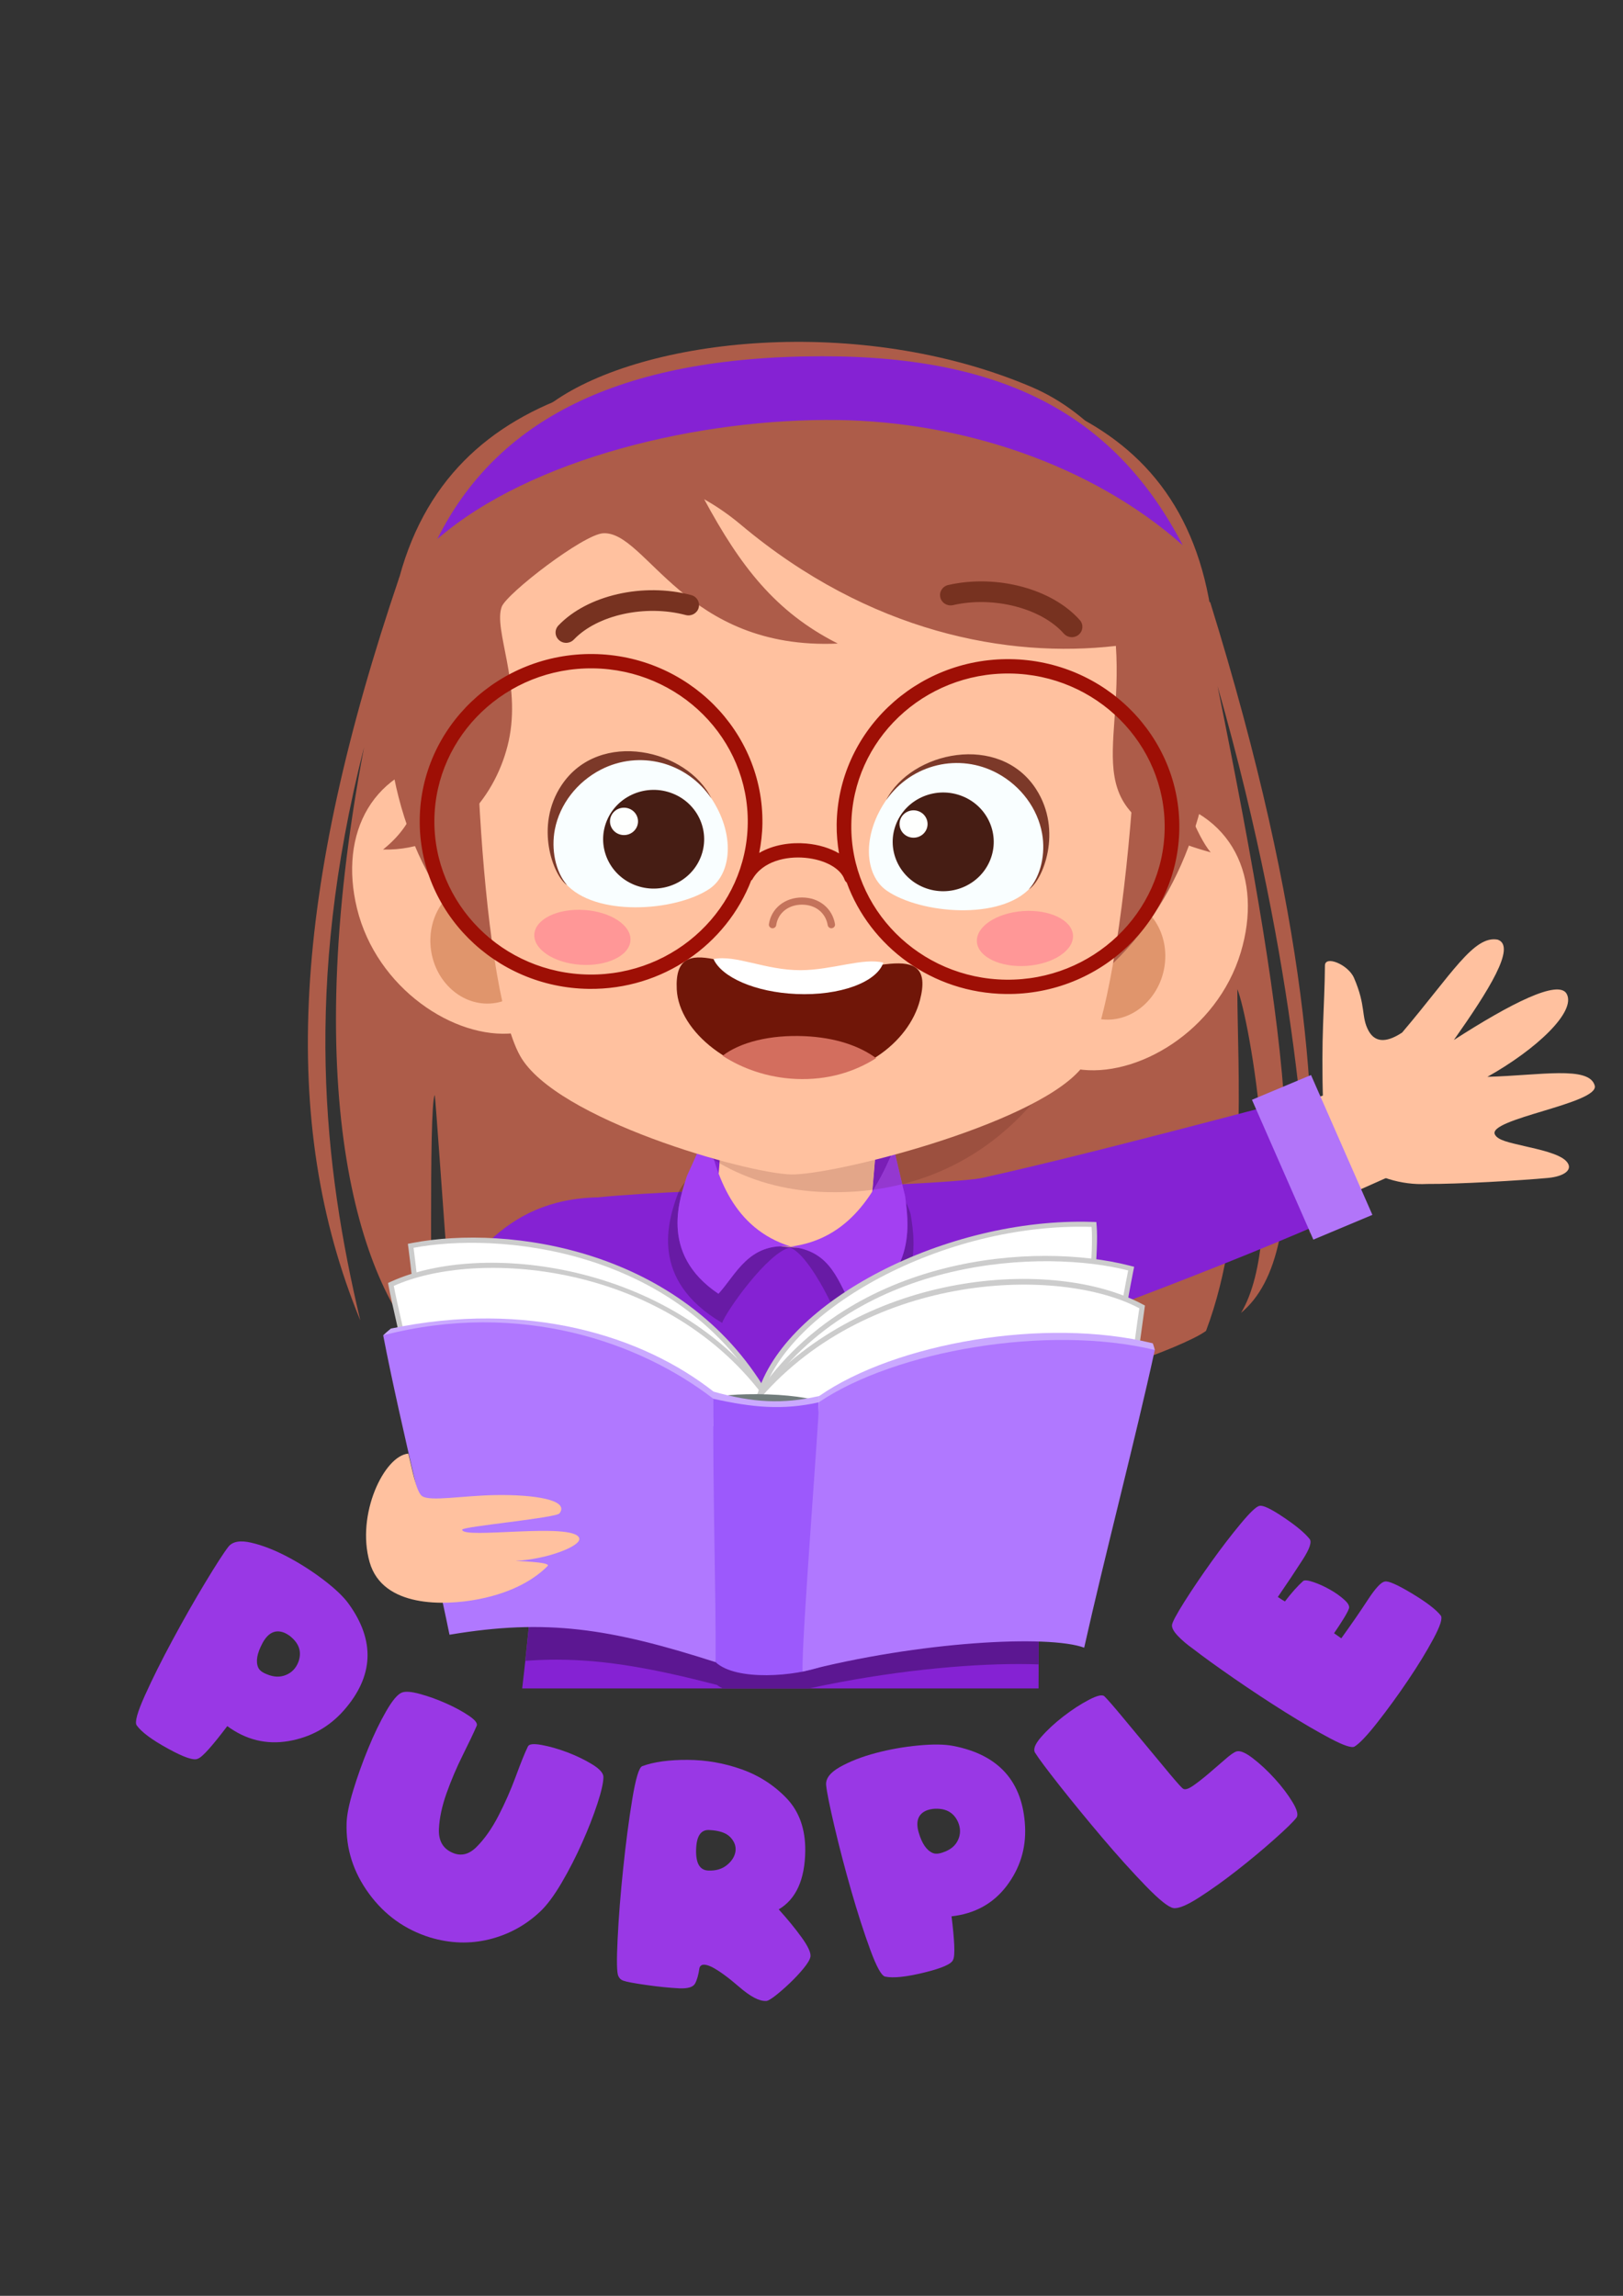 <?xml version="1.0" encoding="UTF-8" standalone="no"?>
<!-- Created with Inkscape (http://www.inkscape.org/) -->

<svg
   width="210mm"
   height="297mm"
   viewBox="0 0 210 297"
   version="1.1"
   id="svg8129"
   inkscape:version="1.2 (1:1.2.1+202207142221+cd75a1ee6d)"
   sodipodi:docname="purple.svg"
   xmlns:inkscape="http://www.inkscape.org/namespaces/inkscape"
   xmlns:sodipodi="http://sodipodi.sourceforge.net/DTD/sodipodi-0.dtd"
   xmlns="http://www.w3.org/2000/svg"
   xmlns:svg="http://www.w3.org/2000/svg">
  <rect x="0" y="0" width="210" height="297" fill="#333333" stroke="none"/>
  <sodipodi:namedview
     id="namedview8131"
     pagecolor="#ffffff"
     bordercolor="#000000"
     borderopacity="0.25"
     inkscape:showpageshadow="2"
     inkscape:pageopacity="0.0"
     inkscape:pagecheckerboard="0"
     inkscape:deskcolor="#d1d1d1"
     inkscape:document-units="mm"
     showgrid="false"
     inkscape:zoom="0.78127806"
     inkscape:cx="397.42573"
     inkscape:cy="766.69246"
     inkscape:window-width="1920"
     inkscape:window-height="1031"
     inkscape:window-x="0"
     inkscape:window-y="25"
     inkscape:window-maximized="1"
     inkscape:current-layer="layer1" />
  <defs
     id="defs8126" />
  <g
     inkscape:label="Layer 1"
     inkscape:groupmode="layer"
     id="layer1">
    <path
       d="M 46.62,170.824 C 36.025,145.075 37.93,115.078 51.704,74.573 l 0.232,1.197 c 0.201,-0.738 0.385,-1.457 0.589,-2.204 l 102.466,2.807 c 0.153,0.736 0.3,1.449 0.453,2.176 l 1.129,-0.689 c 12.863,41.451 13.938,66.287 12.919,81.832 -0.396,-7.428 -1.265,-33.467 -11.951,-70.928 9.582,47.286 12.653,73.093 3.037,81.077 6.109,-10.149 1.028,-38.318 -0.478,-41.871 -0.008,10.13 1.523,29.485 -4.056,44.205 -3.23,2.34 -17.429,6.941 -21.788,8.169 -12.557,3.531 -60.416,-2.027 -75.175,-5.108 -0.64,-1.208 -2.423,-29.645 -2.825,-33.578 -0.838,1.355 -0.246,32.27 -0.572,33.556 -8.914,-8.141 -17.199,-33.163 -8.577,-78.555 -7.875,30.989 -5.223,54.175 -0.487,74.163"
       style="fill:#ad5c49;fill-opacity:1;fill-rule:nonzero;stroke:none;stroke-width:0.028"
       id="path880" />
    <path
       d="M 115.981,155.265 H 90.833 l 0.733,-10.052 23.982,0.653 0.433,9.4"
       style="fill:#8522d3;fill-opacity:1;fill-rule:nonzero;stroke:none;stroke-width:0.028"
       id="path882" />
    <path
       d="m 67.565,218.428 c 3.318,-28.152 3.731,-56.182 9.791,-63.533 14.411,-1.408 39.536,-1.067 50.304,-2.547 6.624,17.397 6.797,55.862 6.72,66.08 H 67.565"
       style="fill:#8522d3;fill-opacity:1;fill-rule:nonzero;stroke:none;stroke-width:0.028"
       id="path884" />
    <path
       d="m 146.309,174.845 c -3.323,5.899 -11.512,13.13 -17.117,14.068 -2.992,-3.114 -16.993,-16.966 -2.25,-31.703 6.873,1.007 19.368,17.635 19.368,17.635"
       style="fill:#ff5f91;fill-opacity:1;fill-rule:nonzero;stroke:none;stroke-width:0.028"
       id="path886" />
    <path
       d="m 113.696,144.331 -1.079,12.826 c -0.232,2.757 -4.886,4.638 -10.394,4.195 -5.506,-0.442 -9.783,-3.036 -9.551,-5.796 l 1.078,-12.826 19.945,1.601"
       style="fill:#ffc19f;fill-opacity:1;fill-rule:nonzero;stroke:none;stroke-width:0.028"
       id="path888" />
    <path
       d="m 87.804,154.198 c 0.195,-0.387 0.495,-0.841 0.838,-1.305 -0.119,0.382 -0.252,0.81 -0.382,1.283 -0.153,0.008 -0.303,0.014 -0.456,0.022"
       style="fill:#874839;fill-opacity:1;fill-rule:nonzero;stroke:none;stroke-width:0.028"
       id="path890" />
    <path
       d="m 93.434,171.139 c -9.46,-5.578 -7.037,-13.197 -5.676,-16.844 0.014,-0.033 0.028,-0.064 0.045,-0.097 0.153,-0.008 0.303,-0.014 0.456,-0.022 -0.926,3.401 -1.605,8.96 4.699,13.194 2.098,-2.276 3.623,-5.976 8.065,-6.15 0.345,0.05 0.696,0.088 1.053,0.119 0.045,0.014 0.09,0.028 0.136,0.044 -2.87,0.647 -8.215,8.183 -8.778,9.756"
       style="fill:#681ba5;fill-opacity:1;fill-rule:nonzero;stroke:none;stroke-width:0.028"
       id="path892" />
    <path
       d="m 102.076,161.338 c -0.357,-0.03 -0.708,-0.069 -1.053,-0.119 0.108,-0.005 0.218,-0.005 0.331,-0.005 0.255,0 0.518,0.011 0.79,0.033 0.034,0.008 0.065,0.017 0.099,0.028 -0.017,0 -0.031,0.003 -0.048,0.005 0.034,0.003 0.068,0.005 0.102,0.008 0.014,0.003 0.031,0.008 0.048,0.011 -0.11,0.008 -0.218,0.017 -0.328,0.025 0.02,0.005 0.04,0.008 0.059,0.014"
       style="fill:#c7977c;fill-opacity:1;fill-rule:nonzero;stroke:none;stroke-width:0.028"
       id="path894" />
    <path
       d="m 92.959,167.37 c 2.293,-2.486 3.904,-6.673 9.378,-6.103 -7.527,-2.348 -9.658,-9.228 -10.89,-14.884 0,0 -1.851,4.217 -2.562,5.735 -0.801,2.658 -3.773,9.98 4.073,15.251"
       style="fill:#a340f2;fill-opacity:1;fill-rule:nonzero;stroke:none;stroke-width:0.028"
       id="path896" />
    <path
       d="m 109.113,172.605 c -0.266,-1.67 -4.198,-10.213 -6.901,-11.222 0.04,-0.008 0.079,-0.017 0.122,-0.022 0.28,0.022 0.56,0.036 0.835,0.044 4.62,0.855 5.432,4.898 7.111,7.58 7.957,-3.437 7.323,-10.21 6.935,-13.448 0.272,0.561 0.498,1.103 0.609,1.54 0.66,3.833 1.625,11.761 -8.71,15.528"
       style="fill:#681ba5;fill-opacity:1;fill-rule:nonzero;stroke:none;stroke-width:0.028"
       id="path898" />
    <path
       d="m 103.169,161.405 c -0.275,-0.008 -0.555,-0.022 -0.835,-0.044 0.057,-0.008 0.116,-0.017 0.173,-0.019 -0.054,-0.014 -0.108,-0.028 -0.161,-0.041 0.014,0 0.031,-0.003 0.045,-0.003 0.272,0.025 0.532,0.064 0.778,0.108"
       style="fill:#c7977c;fill-opacity:1;fill-rule:nonzero;stroke:none;stroke-width:0.028"
       id="path900" />
    <path
       d="m 102.212,161.383 c -0.045,-0.017 -0.09,-0.03 -0.136,-0.044 0.048,0.005 0.099,0.011 0.147,0.014 0.037,0.003 0.073,0.005 0.11,0.008 -0.043,0.005 -0.082,0.014 -0.122,0.022"
       style="fill:#511581;fill-opacity:1;fill-rule:nonzero;stroke:none;stroke-width:0.028"
       id="path902" />
    <path
       d="m 102.334,161.36 c -0.037,-0.003 -0.073,-0.005 -0.11,-0.008 -0.048,-0.003 -0.099,-0.008 -0.147,-0.014 -0.02,-0.005 -0.04,-0.008 -0.059,-0.014 0.11,-0.008 0.218,-0.017 0.328,-0.025 0.054,0.014 0.108,0.028 0.161,0.041 -0.057,0.003 -0.116,0.011 -0.173,0.019"
       style="fill:#9b7661;fill-opacity:1;fill-rule:nonzero;stroke:none;stroke-width:0.028"
       id="path904" />
    <path
       d="m 110.28,168.985 c -1.789,-2.862 -2.593,-7.27 -8.084,-7.704 7.838,-0.94 11.212,-7.315 13.471,-12.649 0,0 1.036,4.48 1.452,6.103 0.294,2.757 1.854,10.495 -6.839,14.25"
       style="fill:#a340f2;fill-opacity:1;fill-rule:nonzero;stroke:none;stroke-width:0.028"
       id="path906" />
    <path
       d="m 145.021,59.029 c -7.598,-4.74 -22.227,-8.034 -35.497,-9.159 -14.425,-1.222 -29.459,-0.52 -37.795,3.838 -5.514,2.882 -13.836,27.154 -11.144,25.326 3.083,-2.088 7.855,-3.786 13.536,-5.041 0.906,-2.674 5.313,-9.173 6.143,-10.014 -0.399,1.421 -1.268,6.463 -1.704,9.154 7.06,-1.195 15.079,-1.77 22.849,-1.654 0.065,-2.89 1.82,-6.521 1.843,-6.717 0.827,0.932 2.31,5.102 2.947,6.88 1.166,0.061 2.318,0.141 3.456,0.238 10.431,0.885 18.097,2.174 24.154,3.847 0.357,-8.921 0.529,-11.706 0.422,-11.103 0.968,1.972 1.964,7.522 1.738,11.736 2.259,0.702 4.286,1.466 6.154,2.287 0.396,-2.575 1.322,-6.712 1.461,-7.417 0.776,0.545 1.86,6.388 2.18,9.195 3.085,1.659 5.8,3.515 8.588,5.561 3.04,2.232 -3.204,-23.136 -9.33,-26.957"
       style="fill:#870404;fill-opacity:1;fill-rule:nonzero;stroke:none;stroke-width:0.028"
       id="path908" />
    <path
       d="m 71.765,181.562 c -7.872,-1.408 -16.115,-7.171 -17.397,-9.461 5.823,-8.186 10.406,-16.935 22.988,-17.206 -3.153,10.185 -5.591,26.667 -5.591,26.667"
       style="fill:#8522d3;fill-opacity:1;fill-rule:nonzero;stroke:none;stroke-width:0.028"
       id="path910" />
    <path
       d="m 52.081,172.743 c 5.596,3.255 16.517,8.755 19.311,9.967 l 2.811,-5.138 c -1.577,-0.578 -17.313,-9.165 -18.867,-9.997 l -3.255,5.169"
       style="fill:#f9a40d;fill-opacity:1;fill-rule:nonzero;stroke:none;stroke-width:0.028"
       id="path912" />
    <path
       d="m 177.512,139.475 c 2.01,2.854 4.461,7.641 5.984,11.064 -19.71,8.73 -35.817,16.46 -55.368,23.125 -1.554,-6.355 -3.057,-10.553 -4.88,-16.841 18.77,-5.326 35.981,-10.758 54.264,-17.348"
       style="fill:#ffc19f;fill-opacity:1;fill-rule:nonzero;stroke:none;stroke-width:0.028"
       id="path914" />
    <path
       d="m 193.437,146.792 c 0.413,0.725 1.749,0.993 3.819,1.477 1.795,0.418 4.504,0.971 5.412,1.958 0.974,1.054 -0.229,1.958 -2.378,2.16 -3.553,0.329 -11.603,0.805 -15.62,0.777 -6.842,0.357 -13.284,-4.386 -13.474,-10.343 -0.286,-8.938 0.195,-12.417 0.238,-17.914 0.011,-1.355 3.006,-0.13 3.756,1.593 1.602,3.692 0.892,5.003 1.88,6.833 0.962,1.784 2.672,1.361 4.354,0.243 6.44,-7.586 9.262,-12.594 12.362,-12.019 2.471,0.852 -1.203,6.637 -5.67,12.984 7.295,-4.698 13.568,-7.906 14.604,-5.957 1.226,2.304 -3.904,7.151 -10.264,10.722 6.791,-0.183 13.168,-1.463 13.885,1.131 0.643,2.323 -14.063,4.317 -12.902,6.355"
       style="fill:#ffc19f;fill-opacity:1;fill-rule:nonzero;stroke:none;stroke-width:0.028"
       id="path916" />
    <path
       d="m 170.194,141.496 c 1.373,2.724 4.801,11.15 5.828,14.474 -11.478,5.467 -39.316,16.136 -50.469,19.543 -1.973,-6.181 -3.366,-15.567 -5.506,-21.725 10.516,-1.751 37.357,-8.932 50.146,-12.292"
       style="fill:#8522d3;fill-opacity:1;fill-rule:nonzero;stroke:none;stroke-width:0.028"
       id="path918" />
    <path
       d="m 116.739,153.191 c -0.436,-1.817 -0.985,-4.192 -1.062,-4.521 l -0.13,-2.804 -1.976,-0.053 0.125,-1.482 -19.945,-1.601 -0.212,2.539 -1.973,-0.055 -0.093,1.286 c -0.009,-0.039 -0.017,-0.077 -0.025,-0.116 0,0 -0.476,1.087 -1.039,2.356 -10.774,-7.912 -13.698,-21.57 -13.698,-21.57 l 62.674,6.424 c 0,0 -5.891,15.412 -22.646,19.599"
       style="fill:#9c503f;fill-opacity:1;fill-rule:nonzero;stroke:none;stroke-width:0.028"
       id="path920" />
    <path
       d="m 112.938,153.357 0.634,-7.544 1.976,0.053 0.13,2.804 c -0.008,-0.028 -0.011,-0.039 -0.011,-0.039 -0.648,1.535 -1.393,3.155 -2.307,4.71 -0.142,0.005 -0.28,0.011 -0.422,0.017 m -19.838,-2.871 c -0.241,-0.136 -0.478,-0.277 -0.713,-0.42 -0.368,-1.206 -0.662,-2.411 -0.914,-3.567 l 0.093,-1.286 1.973,0.055 -0.439,5.218"
       style="fill:#7a1eb6;fill-opacity:1;fill-rule:nonzero;stroke:none;stroke-width:0.028"
       id="path922" />
    <path
       d="m 112.89,153.921 0.048,-0.564 c 0.142,-0.005 0.28,-0.011 0.422,-0.017 -0.11,0.188 -0.226,0.376 -0.343,0.564 -0.043,0.005 -0.085,0.011 -0.127,0.017"
       style="fill:#7a1eb6;fill-opacity:1;fill-rule:nonzero;stroke:none;stroke-width:0.028"
       id="path924" />
    <path
       d="m 108.01,154.231 c -0.416,0 -0.838,-0.005 -1.262,-0.019 -5.429,-0.166 -9.933,-1.598 -13.647,-3.725 l 0.439,-5.218 0.212,-2.539 19.945,1.601 -0.125,1.482 -0.634,7.544 -0.048,0.564 c -1.546,0.202 -3.173,0.31 -4.88,0.31"
       style="fill:#e3a689;fill-opacity:1;fill-rule:nonzero;stroke:none;stroke-width:0.028"
       id="path926" />
    <path
       d="m 92.387,150.066 c -0.688,-0.42 -1.347,-0.866 -1.979,-1.327 0.563,-1.269 1.039,-2.356 1.039,-2.356 0.009,0.039 0.017,0.077 0.025,0.116 0.252,1.156 0.546,2.362 0.914,3.567"
       style="fill:#9438d0;fill-opacity:1;fill-rule:nonzero;stroke:none;stroke-width:0.028"
       id="path928" />
    <path
       d="m 113.017,153.905 c 0.116,-0.188 0.232,-0.376 0.343,-0.564 0.914,-1.554 1.659,-3.175 2.307,-4.71 0,0 0.003,0.011 0.011,0.039 0.076,0.329 0.626,2.705 1.062,4.521 -1.186,0.296 -2.426,0.536 -3.722,0.713"
       style="fill:#9438d0;fill-opacity:1;fill-rule:nonzero;stroke:none;stroke-width:0.028"
       id="path930" />
    <path
       d="m 46.19,117.515 c 2.516,10.332 12.605,16.991 20.316,16.145 7.711,-0.849 9.367,-9.25 8.223,-19.178 C 73.585,104.553 66.404,97.167 58.699,98.041 48.163,99.235 43.826,107.802 46.19,117.515"
       style="fill:#ffc19f;fill-opacity:1;fill-rule:nonzero;stroke:none;stroke-width:0.028"
       id="path932" />
    <path
       d="m 55.741,122.694 c 0.504,4.353 4.096,7.53 8.025,7.099 3.929,-0.431 6.709,-4.311 6.205,-8.664 -0.501,-4.353 -4.093,-7.53 -8.022,-7.099 -3.929,0.431 -6.706,4.311 -6.208,8.664"
       style="fill:#e0956c;fill-opacity:1;fill-rule:nonzero;stroke:none;stroke-width:0.028"
       id="path934" />
    <path
       d="m 160.536,123.228 c -3.071,10.188 -13.505,16.319 -21.159,15.074 -7.654,-1.247 -8.854,-9.723 -7.176,-19.576 1.681,-9.856 9.251,-16.861 16.902,-15.589 10.457,1.737 14.32,10.517 11.433,20.091"
       style="fill:#ffc19f;fill-opacity:1;fill-rule:nonzero;stroke:none;stroke-width:0.028"
       id="path936" />
    <path
       d="m 150.654,125.15 c -0.739,4.32 -4.495,7.309 -8.396,6.673 -3.901,-0.633 -6.465,-4.651 -5.729,-8.971 0.736,-4.322 4.495,-7.309 8.396,-6.676 3.901,0.633 6.465,4.651 5.729,8.974"
       style="fill:#e0956c;fill-opacity:1;fill-rule:nonzero;stroke:none;stroke-width:0.028"
       id="path938" />
    <path
       d="M 157.309,90.118 C 156.395,123.814 134.148,138.407 103.568,137.617 72.988,136.826 49.026,121.054 49.941,87.355 50.852,53.658 75.437,46.449 106.017,47.24 c 30.58,0.791 52.207,9.181 51.292,42.878"
       style="fill:#ad5c49;fill-opacity:1;fill-rule:nonzero;stroke:none;stroke-width:0.028"
       id="path940" />
    <path
       d="m 146.394,76.191 c 2.454,5.716 -0.626,55.488 -6.706,62.28 -6.448,7.204 -32.027,13.6 -37.362,13.462 -5.715,-0.149 -30.413,-7.113 -35.027,-15.334 -5.458,-9.729 -6.802,-54.111 -4.835,-59.341 6.649,-17.66 22.532,-17.848 43.287,-17.312 19.416,0.501 34.268,1.413 40.643,16.244"
       style="fill:#ffc19f;fill-opacity:1;fill-rule:nonzero;stroke:none;stroke-width:0.028"
       id="path942" />
    <path
       d="m 69.138,120.853 c -0.136,1.958 2.539,3.728 5.976,3.955 3.434,0.227 6.327,-1.178 6.462,-3.136 0.136,-1.955 -2.542,-3.728 -5.976,-3.952 -3.434,-0.227 -6.329,1.175 -6.462,3.133"
       style="fill:#ff9797;fill-opacity:1;fill-rule:nonzero;stroke:none;stroke-width:0.028"
       id="path944" />
    <path
       d="m 126.401,121.848 c 0.144,1.958 3.046,3.346 6.479,3.103 3.434,-0.246 6.1,-2.03 5.953,-3.988 -0.144,-1.955 -3.049,-3.343 -6.479,-3.1 -3.436,0.246 -6.1,2.03 -5.953,3.985"
       style="fill:#ff9797;fill-opacity:1;fill-rule:nonzero;stroke:none;stroke-width:0.028"
       id="path946" />
    <path
       d="m 107.571,120.086 c -0.229,0 -0.43,-0.163 -0.47,-0.39 -0.275,-1.618 -1.582,-2.663 -3.335,-2.663 -1.761,0.003 -3.1,1.067 -3.332,2.655 -0.037,0.254 -0.28,0.431 -0.541,0.395 -0.26,-0.039 -0.439,-0.274 -0.402,-0.528 0.297,-2.033 2.055,-3.451 4.274,-3.451 2.208,0 3.926,1.38 4.274,3.44 0.045,0.252 -0.133,0.492 -0.391,0.534 l -0.079,0.008"
       style="fill:#c4735b;fill-opacity:1;fill-rule:nonzero;stroke:none;stroke-width:0.028"
       id="path948" />
    <path
       d="m 159.007,99.689 c -6.001,-1.941 -6.797,-8.056 -7.402,-17.768 3.408,-0.838 -1.212,-24.673 -18.196,-31.885 -22.215,-9.436 -50.064,-6.374 -61.873,1.991 -12.571,8.907 -14.717,19.925 -16.761,33.069 -1.662,10.669 2.774,18.398 -5.214,24.806 9.313,0.207 14.771,-7.251 16.257,-14.035 1.653,-7.533 -1.996,-14.402 -0.903,-17.367 0.631,-1.715 10.559,-9.366 13.123,-9.513 5.593,-0.326 10.564,15.157 30.365,14.267 -8.113,-4.09 -12.645,-10.077 -17.287,-18.664 1.58,0.885 3.168,1.969 4.75,3.296 16.656,13.985 34.577,17.284 48.518,15.672 0.954,14.328 -5.54,21.772 12.265,26.706 -1.656,-1.941 -4.158,-7.851 -4.631,-12.563 1.925,1.12 3.821,4.864 6.989,1.988"
       style="fill:#ad5c49;fill-opacity:1;fill-rule:nonzero;stroke:none;stroke-width:0.028"
       id="path950" />
    <path
       d="m 114.778,103.342 c -3.329,4.707 -2.924,9.906 -0.023,11.891 4.371,2.992 14.722,3.874 18.589,-0.415 3.748,-4.154 1.95,-11.756 -4.144,-15.044 -5.336,-2.879 -11.204,-0.99 -14.422,3.567"
       style="fill:#f9feff;fill-opacity:1;fill-rule:nonzero;stroke:none;stroke-width:0.028"
       id="path952" />
    <path
       d="m 134.06,102.086 c -4.739,-7.331 -16.166,-4.889 -19.396,1.413 3.326,-4.704 9.455,-6.12 14.388,-3.462 3.046,1.645 5.211,4.563 5.786,7.804 0.461,2.583 -0.153,5.478 -1.707,7.204 1.789,-1.126 4.413,-7.569 0.928,-12.959"
       style="fill:#7c3929;fill-opacity:1;fill-rule:nonzero;stroke:none;stroke-width:0.028"
       id="path954" />
    <path
       d="m 115.992,106.492 c -1.367,3.263 0.235,6.991 3.578,8.327 3.34,1.333 7.156,-0.232 8.523,-3.495 1.364,-3.266 -0.238,-6.994 -3.578,-8.327 -3.343,-1.336 -7.159,0.23 -8.523,3.495"
       style="fill:#461d14;fill-opacity:1;fill-rule:nonzero;stroke:none;stroke-width:0.028"
       id="path956" />
    <path
       d="m 116.524,105.93 c -0.376,0.904 0.068,1.939 0.994,2.309 0.928,0.371 1.987,-0.064 2.366,-0.968 0.376,-0.907 -0.068,-1.941 -0.994,-2.312 -0.928,-0.371 -1.987,0.066 -2.366,0.971"
       style="fill:#fefffe;fill-opacity:1;fill-rule:nonzero;stroke:none;stroke-width:0.028"
       id="path958" />
    <path
       d="m 91.945,103.132 c 3.238,4.765 2.737,9.958 -0.201,11.891 -4.427,2.912 -14.793,3.612 -18.581,-0.747 -3.669,-4.22 -1.727,-11.789 4.427,-14.966 5.387,-2.785 11.218,-0.791 14.354,3.822"
       style="fill:#f9feff;fill-opacity:1;fill-rule:nonzero;stroke:none;stroke-width:0.028"
       id="path960" />
    <path
       d="m 72.688,101.533 c 4.874,-7.245 16.254,-4.602 19.365,1.759 -3.235,-4.762 -9.338,-6.289 -14.321,-3.72 -3.077,1.593 -5.296,4.469 -5.933,7.699 -0.507,2.577 0.051,5.481 1.574,7.234 -1.766,-1.156 -4.269,-7.646 -0.685,-12.973"
       style="fill:#7c3929;fill-opacity:1;fill-rule:nonzero;stroke:none;stroke-width:0.028"
       id="path962" />
    <path
       d="m 78.525,106.152 c -1.364,3.263 0.238,6.991 3.578,8.327 3.343,1.333 7.159,-0.232 8.523,-3.495 1.364,-3.266 -0.235,-6.994 -3.578,-8.327 -3.34,-1.333 -7.156,0.232 -8.523,3.495"
       style="fill:#461d14;fill-opacity:1;fill-rule:nonzero;stroke:none;stroke-width:0.028"
       id="path964" />
    <path
       d="m 79.06,105.59 c -0.379,0.907 0.065,1.939 0.994,2.309 0.926,0.371 1.984,-0.064 2.364,-0.968 0.379,-0.907 -0.065,-1.941 -0.994,-2.312 -0.926,-0.368 -1.984,0.066 -2.364,0.971"
       style="fill:#fefffe;fill-opacity:1;fill-rule:nonzero;stroke:none;stroke-width:0.028"
       id="path966" />
    <path
       d="m 119.032,129.389 c -1.452,5.559 -7.883,10.417 -16.056,10.058 -8.169,-0.362 -15.13,-5.91 -15.41,-11.449 -0.413,-8.186 7.81,-1.692 15.996,-1.715 8.178,-0.022 17.664,-5.293 15.47,3.106"
       style="fill:#701608;fill-opacity:1;fill-rule:nonzero;stroke:none;stroke-width:0.028"
       id="path968" />
    <path
       d="m 104.097,134.044 c -4.416,-0.194 -8.297,0.763 -10.604,2.536 2.542,1.648 5.809,2.835 9.477,2.998 4.13,0.183 7.589,-0.913 10.392,-2.688 -2.222,-1.629 -5.344,-2.671 -9.265,-2.846"
       style="fill:#d36e5e;fill-opacity:1;fill-rule:nonzero;stroke:none;stroke-width:0.028"
       id="path970" />
    <path
       d="m 114.294,124.536 c -2.607,-0.678 -6.621,0.962 -10.697,0.973 -4.597,0.014 -8.39,-2.038 -11.272,-1.435 1.067,2.364 5.409,4.284 10.694,4.516 5.664,0.252 10.423,-1.524 11.275,-4.054"
       style="fill:#ffffff;fill-opacity:1;fill-rule:nonzero;stroke:none;stroke-width:0.028"
       id="path972" />
    <path
       d="m 56.205,106.019 c 0.142,-10.921 9.35,-19.693 20.528,-19.557 11.178,0.138 20.16,9.134 20.019,20.055 -0.142,10.923 -9.35,19.695 -20.528,19.557 -11.178,-0.138 -20.16,-9.134 -20.019,-20.055 z m 53.947,0.664 c 0.142,-10.921 9.35,-19.693 20.528,-19.554 11.178,0.136 20.157,9.134 20.016,20.052 -0.139,10.923 -9.347,19.695 -20.528,19.557 -11.178,-0.136 -20.157,-9.134 -20.016,-20.055 z m -55.844,-0.689 c -0.153,11.944 9.667,21.783 21.89,21.933 9.573,0.119 17.802,-5.752 21.004,-14.032 0.037,-0.044 0.099,-0.05 0.127,-0.1 1.35,-2.414 4.436,-3.045 6.828,-2.826 2.57,0.23 4.628,1.369 5.126,2.837 0.051,0.155 0.161,0.265 0.275,0.368 3.026,8.291 11.065,14.3 20.588,14.416 12.223,0.149 22.295,-9.444 22.447,-21.385 0.156,-11.941 -9.664,-21.781 -21.89,-21.933 -12.223,-0.149 -22.292,9.444 -22.447,21.388 -0.017,1.275 0.105,2.519 0.306,3.739 -1.158,-0.675 -2.607,-1.131 -4.232,-1.275 -1.948,-0.174 -4.232,0.13 -6.094,1.217 0.241,-1.236 0.396,-2.5 0.413,-3.8 C 98.801,94.598 88.982,84.761 76.759,84.609 64.536,84.46 54.464,94.053 54.308,105.994"
       style="fill:#9e0f05;fill-opacity:1;fill-rule:nonzero;stroke:none;stroke-width:0.028"
       id="path974" />
    <path
       d="m 138.51,82.419 c -0.323,-0.041 -0.631,-0.194 -0.861,-0.451 -2.918,-3.294 -9.081,-4.884 -14.34,-3.686 -0.73,0.171 -1.469,-0.277 -1.642,-0.998 -0.173,-0.719 0.286,-1.435 1.022,-1.604 6.276,-1.424 13.44,0.484 17.029,4.541 0.495,0.559 0.43,1.402 -0.142,1.883 -0.303,0.26 -0.694,0.362 -1.067,0.315"
       style="fill:#773220;fill-opacity:1;fill-rule:nonzero;stroke:none;stroke-width:0.028"
       id="path976" />
    <path
       d="m 73.379,83.157 c -0.374,0.033 -0.761,-0.083 -1.056,-0.354 -0.555,-0.503 -0.586,-1.347 -0.071,-1.886 3.742,-3.927 10.972,-5.578 17.188,-3.932 0.73,0.194 1.161,0.929 0.962,1.64 -0.198,0.713 -0.951,1.134 -1.679,0.94 -5.211,-1.385 -11.433,-0.022 -14.471,3.172 -0.238,0.249 -0.549,0.39 -0.875,0.42"
       style="fill:#773220;fill-opacity:1;fill-rule:nonzero;stroke:none;stroke-width:0.028"
       id="path978" />
    <path
       d="m 56.576,69.747 c 7.623,-15.304 23.365,-23.636 49.8,-23.658 24.418,-0.017 38.206,8.241 46.667,24.455 C 141.115,59.969 124.258,54.565 108.485,54.336 90.734,54.076 68.677,59.236 56.576,69.747"
       style="fill:#8522d3;fill-opacity:1;fill-rule:nonzero;stroke:none;stroke-width:0.028"
       id="path980" />
    <path
       d="m 38.606,215.007 c 0.484,-1.319 0.096,-2.458 -1.175,-3.424 -0.246,-0.163 -0.453,-0.285 -0.623,-0.354 -1.166,-0.478 -2.123,-0.011 -2.848,1.341 -0.722,1.355 -0.889,2.4 -0.543,3.164 0.153,0.343 0.521,0.633 1.127,0.863 0.878,0.373 1.698,0.401 2.454,0.088 0.756,-0.307 1.291,-0.868 1.608,-1.679 z m 5.882,6.258 c -1.908,2.16 -4.294,3.482 -7.156,3.974 -2.867,0.484 -5.506,-0.16 -7.923,-1.939 -0.886,1.178 -1.67,2.151 -2.347,2.92 -0.682,0.769 -1.166,1.197 -1.455,1.291 -0.501,0.279 -1.792,-0.155 -3.875,-1.3 -2.086,-1.145 -3.439,-2.149 -4.048,-3.014 -0.275,-0.39 0.082,-1.673 1.059,-3.849 0.979,-2.176 2.174,-4.571 3.584,-7.185 1.407,-2.611 2.817,-5.091 4.232,-7.436 1.418,-2.345 2.412,-3.888 2.992,-4.627 0.541,-0.689 1.534,-0.863 2.981,-0.523 1.441,0.337 2.984,0.937 4.625,1.798 1.639,0.863 3.204,1.861 4.699,2.998 1.495,1.139 2.573,2.163 3.233,3.072 3.482,4.795 3.278,9.405 -0.6,13.819"
       style="fill:#9938e5;fill-opacity:1;fill-rule:nonzero;stroke:none;stroke-width:0.028"
       id="path982" />
    <path
       d="m 68.312,225.928 c 0.142,-0.315 0.733,-0.376 1.775,-0.188 1.039,0.191 2.151,0.509 3.332,0.954 1.18,0.451 2.248,0.968 3.207,1.554 0.957,0.586 1.438,1.126 1.452,1.623 -0.003,0.722 -0.26,1.875 -0.781,3.462 -0.521,1.587 -1.18,3.277 -1.981,5.069 -0.798,1.792 -1.681,3.515 -2.647,5.163 -0.965,1.645 -1.885,2.884 -2.766,3.719 -1.891,1.784 -4.09,2.981 -6.593,3.601 -2.508,0.617 -5.056,0.536 -7.646,-0.241 -3.25,-1.007 -5.896,-2.898 -7.929,-5.683 -2.032,-2.779 -2.984,-5.807 -2.89,-9.079 0.028,-1.07 0.314,-2.505 0.869,-4.311 0.552,-1.806 1.195,-3.603 1.933,-5.393 0.733,-1.792 1.5,-3.382 2.299,-4.77 0.798,-1.394 1.475,-2.207 2.035,-2.442 0.464,-0.191 1.257,-0.13 2.375,0.18 1.121,0.307 2.245,0.711 3.374,1.217 1.129,0.501 2.103,1.032 2.921,1.582 0.818,0.553 1.161,0.99 1.033,1.308 -0.396,0.913 -0.994,2.174 -1.797,3.78 -0.801,1.607 -1.5,3.247 -2.098,4.922 -0.597,1.67 -0.931,3.222 -0.996,4.649 -0.065,1.424 0.444,2.417 1.534,2.973 1.178,0.617 2.284,0.404 3.323,-0.636 1.042,-1.034 1.99,-2.384 2.845,-4.038 0.858,-1.657 1.605,-3.363 2.253,-5.119 0.643,-1.756 1.166,-3.042 1.563,-3.858"
       style="fill:#9938e5;fill-opacity:1;fill-rule:nonzero;stroke:none;stroke-width:0.028"
       id="path984" />
    <path
       d="m 91.631,241.986 c 0.988,0.044 1.8,-0.194 2.434,-0.716 0.634,-0.52 0.999,-1.109 1.098,-1.762 0.093,-0.653 -0.127,-1.264 -0.66,-1.831 -0.538,-0.57 -1.458,-0.879 -2.763,-0.935 -1.073,-0.044 -1.628,0.808 -1.67,2.555 -0.045,1.742 0.473,2.641 1.56,2.688 z m 9.126,5.022 c 1.144,1.264 2.129,2.47 2.961,3.62 0.832,1.153 1.214,1.98 1.149,2.483 -0.057,0.365 -0.354,0.871 -0.889,1.524 -0.535,0.653 -1.135,1.294 -1.8,1.925 -0.662,0.633 -1.296,1.181 -1.891,1.643 -0.603,0.465 -0.996,0.68 -1.189,0.65 -0.861,0.041 -2.01,-0.564 -3.451,-1.814 -1.441,-1.247 -2.624,-2.107 -3.547,-2.58 -0.906,-0.434 -1.438,-0.39 -1.597,0.127 -0.13,0.904 -0.323,1.582 -0.577,2.03 -0.255,0.451 -0.926,0.65 -2.024,0.606 -1.251,-0.061 -2.672,-0.202 -4.26,-0.429 -1.588,-0.224 -2.587,-0.412 -2.995,-0.561 -0.292,-0.097 -0.501,-0.293 -0.637,-0.597 -0.204,-0.376 -0.238,-1.975 -0.096,-4.79 0.136,-2.818 0.374,-5.854 0.719,-9.115 0.337,-3.263 0.73,-6.247 1.172,-8.954 0.447,-2.707 0.878,-4.14 1.296,-4.295 1.514,-0.559 3.479,-0.827 5.885,-0.813 2.398,0.011 4.733,0.423 6.989,1.228 2.262,0.808 4.198,2.06 5.82,3.758 1.616,1.701 2.417,3.955 2.398,6.761 -0.045,3.742 -1.192,6.275 -3.436,7.594"
       style="fill:#9938e5;fill-opacity:1;fill-rule:nonzero;stroke:none;stroke-width:0.028"
       id="path986" />
    <path
       d="m 123.961,235.709 c -0.577,-1.283 -1.662,-1.85 -3.264,-1.698 -0.294,0.044 -0.529,0.097 -0.702,0.16 -1.183,0.434 -1.551,1.416 -1.127,2.887 0.43,1.468 1.047,2.34 1.834,2.663 0.354,0.144 0.827,0.108 1.424,-0.13 0.903,-0.321 1.517,-0.849 1.846,-1.585 0.331,-0.733 0.326,-1.499 -0.011,-2.298 z m 8.673,0.595 c 0.133,2.848 -0.668,5.412 -2.4,7.691 -1.741,2.276 -4.11,3.578 -7.116,3.913 0.184,1.449 0.3,2.685 0.348,3.697 0.045,1.015 -0.003,1.654 -0.144,1.914 -0.17,0.539 -1.41,1.092 -3.731,1.659 -2.321,0.57 -4.008,0.749 -5.061,0.528 -0.473,-0.097 -1.118,-1.267 -1.939,-3.504 -0.821,-2.243 -1.639,-4.781 -2.454,-7.624 -0.815,-2.843 -1.534,-5.592 -2.157,-8.244 -0.623,-2.655 -0.988,-4.444 -1.084,-5.37 -0.093,-0.863 0.507,-1.656 1.795,-2.381 1.288,-0.722 2.828,-1.325 4.625,-1.8 1.797,-0.476 3.637,-0.802 5.523,-0.979 1.885,-0.177 3.388,-0.158 4.506,0.061 5.905,1.145 9.002,4.629 9.29,10.439"
       style="fill:#9938e5;fill-opacity:1;fill-rule:nonzero;stroke:none;stroke-width:0.028"
       id="path988" />
    <path
       d="m 142.901,219.443 c 0.427,0.431 1.169,1.275 2.216,2.536 1.053,1.258 5.412,6.526 6.332,7.622 0.92,1.095 1.458,1.69 1.622,1.792 0.255,0.174 0.699,0.041 1.328,-0.398 0.628,-0.44 1.302,-0.968 2.021,-1.582 0.722,-0.617 1.41,-1.211 2.069,-1.786 0.657,-0.581 1.149,-0.926 1.469,-1.04 0.464,-0.163 1.18,0.13 2.154,0.879 0.968,0.747 1.919,1.632 2.848,2.658 0.926,1.02 1.69,2.033 2.293,3.031 0.6,0.998 0.761,1.67 0.476,2.016 -0.416,0.528 -1.359,1.449 -2.828,2.754 -1.469,1.308 -3.063,2.638 -4.784,3.988 -1.724,1.35 -3.377,2.533 -4.954,3.548 -1.58,1.012 -2.686,1.474 -3.323,1.38 -0.637,-0.094 -1.837,-1.054 -3.603,-2.876 -1.766,-1.825 -3.629,-3.891 -5.585,-6.197 -1.956,-2.306 -3.779,-4.533 -5.472,-6.67 -1.687,-2.143 -2.771,-3.587 -3.241,-4.339 -0.289,-0.44 -0.031,-1.12 0.767,-2.038 0.801,-0.918 1.761,-1.809 2.882,-2.674 1.121,-0.866 2.219,-1.582 3.292,-2.143 1.076,-0.564 1.749,-0.719 2.021,-0.459"
       style="fill:#9938e5;fill-opacity:1;fill-rule:nonzero;stroke:none;stroke-width:0.028"
       id="path990" />
    <path
       d="m 173.549,211.943 c 1.308,-1.817 2.457,-3.482 3.442,-4.992 0.991,-1.513 1.721,-2.293 2.197,-2.351 0.436,-0.113 1.591,0.393 3.468,1.518 1.874,1.126 3.136,2.08 3.762,2.876 0.263,0.34 -0.057,1.347 -0.954,3.014 -0.895,1.67 -2.001,3.471 -3.312,5.412 -1.311,1.939 -2.633,3.753 -3.963,5.445 -1.328,1.69 -2.31,2.71 -2.924,3.078 -0.357,0.216 -1.393,-0.124 -3.114,-1.032 -1.724,-0.91 -3.683,-2.055 -5.879,-3.429 -2.194,-1.377 -4.399,-2.826 -6.61,-4.358 -2.211,-1.527 -3.986,-2.81 -5.319,-3.844 -0.759,-0.534 -1.404,-1.084 -1.939,-1.648 -0.538,-0.567 -0.79,-1.032 -0.759,-1.402 0.034,-0.368 0.566,-1.369 1.597,-3.006 1.033,-1.634 2.202,-3.363 3.504,-5.182 1.305,-1.82 2.567,-3.462 3.79,-4.934 1.223,-1.471 2.032,-2.237 2.432,-2.298 0.436,-0.116 1.466,0.371 3.088,1.46 1.622,1.087 2.763,2.027 3.4,2.832 0.297,0.379 -0.003,1.269 -0.9,2.663 -0.894,1.397 -1.967,3.006 -3.219,4.831 0.127,0.088 0.277,0.188 0.453,0.296 0.175,0.111 0.331,0.205 0.464,0.282 0.88,-1.148 1.67,-2.03 2.366,-2.649 0.184,-0.138 0.626,-0.091 1.325,0.144 0.699,0.235 1.413,0.559 2.14,0.971 0.733,0.412 1.356,0.86 1.882,1.341 0.527,0.478 0.708,0.877 0.535,1.195 -0.088,0.252 -0.309,0.664 -0.662,1.236 -0.351,0.572 -0.759,1.197 -1.226,1.872 0.139,0.097 0.807,0.57 0.934,0.658"
       style="fill:#9938e5;fill-opacity:1;fill-rule:nonzero;stroke:none;stroke-width:0.028"
       id="path992" />
    <path
       d="m 134.392,215.317 v 0 c -0.003,-0.7 -0.003,-1.452 -0.008,-2.257 0.005,0.805 0.005,1.557 0.008,2.257 m -66.428,-0.456 c 0.733,-6.667 1.325,-13.274 1.888,-19.549 -0.56,6.278 -1.149,12.884 -1.882,19.549 -0.003,0 -0.003,0 -0.006,0"
       style="fill:#b0b0b0;fill-opacity:1;fill-rule:nonzero;stroke:none;stroke-width:0.028"
       id="path994" />
    <path
       d="M 104.675,218.428 H 93.514 c -0.26,-0.138 -0.524,-0.277 -0.736,-0.454 -8.232,-2.135 -14.49,-3.269 -20.786,-3.269 -1.333,0 -2.667,0.052 -4.022,0.155 0.733,-6.665 1.322,-13.271 1.882,-19.549 0.399,-4.45 0.784,-8.733 1.195,-12.754 0.125,0.058 0.241,0.108 0.345,0.152 l 2.811,-5.138 c -0.246,-0.091 -0.838,-0.376 -1.664,-0.796 0.009,-0.055 0.02,-0.113 0.028,-0.171 7.046,1.363 13.174,4.132 17.91,7.373 2.46,0.401 4.645,0.65 6.774,0.65 2.273,0 4.478,-0.285 6.881,-0.965 0.008,0.05 0.017,0.127 0.025,0.196 -0.003,-0.08 -0.005,-0.163 -0.008,-0.218 4.133,-3.144 10.176,-5.78 16.845,-7.539 1.795,6.355 6.587,11.136 8.198,12.812 1.319,-0.218 2.78,-0.788 4.286,-1.607 0.679,9.928 0.869,19.402 0.906,25.754 0.005,0.805 0.005,1.557 0.005,2.257 -0.807,-0.03 -1.667,-0.047 -2.579,-0.047 -6.964,0 -16.775,0.907 -27.135,3.158"
       style="fill:#5c1792;fill-opacity:1;fill-rule:nonzero;stroke:none;stroke-width:0.028"
       id="path996" />
    <path
       d="m 129.192,188.912 c -1.611,-1.676 -6.403,-6.457 -8.198,-12.812 1.449,-0.382 2.93,-0.722 4.424,-1.018 0.045,0.144 0.09,0.288 0.136,0.431 0.931,-0.285 1.981,-0.622 3.131,-1.001 1.189,-0.18 2.381,-0.329 3.572,-0.448 0.524,4.347 0.92,8.838 1.22,13.241 -1.506,0.819 -2.967,1.388 -4.286,1.607"
       style="fill:#b04264;fill-opacity:1;fill-rule:nonzero;stroke:none;stroke-width:0.028"
       id="path998" />
    <path
       d="m 72.538,176.775 c -0.176,-0.088 -0.359,-0.183 -0.552,-0.282 0.192,0.036 0.388,0.072 0.58,0.111 -0.009,0.058 -0.02,0.116 -0.028,0.171"
       style="fill:#5c1792;fill-opacity:1;fill-rule:nonzero;stroke:none;stroke-width:0.028"
       id="path1000" />
    <path
       d="m 71.392,182.71 c -0.105,-0.044 -0.221,-0.094 -0.345,-0.152 0.215,-2.113 0.439,-4.156 0.674,-6.112 0.088,0.017 0.176,0.03 0.266,0.047 0.192,0.1 0.376,0.194 0.552,0.282 0.827,0.42 1.418,0.705 1.664,0.796 l -2.811,5.138"
       style="fill:#ac7109;fill-opacity:1;fill-rule:nonzero;stroke:none;stroke-width:0.028"
       id="path1002" />
    <path
       d="m 125.554,175.514 c -0.045,-0.144 -0.09,-0.288 -0.136,-0.431 1.081,-0.213 2.171,-0.404 3.267,-0.57 -1.149,0.379 -2.199,0.716 -3.131,1.001"
       style="fill:#5c1792;fill-opacity:1;fill-rule:nonzero;stroke:none;stroke-width:0.028"
       id="path1004" />
    <path
       d="m 54.249,161.955 c 0.292,2.293 0.583,5.022 0.878,7.785 0.64,6.004 1.438,13.476 2.14,14.527 2.409,3.584 2.848,7.03 3.275,10.365 0.365,2.862 0.744,5.816 2.398,8.883 4.739,-1.344 9.924,-1.737 15.04,-1.12 4.402,0.525 8.557,1.737 12.359,3.603 0.73,-2.569 7.371,-24.737 7.598,-25.481 C 87.51,163.1 66.384,159.867 54.249,161.955 Z m 36.202,45.563 c -3.855,-2.005 -8.104,-3.296 -12.636,-3.836 -5.112,-0.611 -10.301,-0.188 -15.006,1.225 l -0.51,0.155 -0.263,-0.456 c -2.001,-3.451 -2.415,-6.687 -2.814,-9.814 -0.427,-3.332 -0.829,-6.479 -3.068,-9.815 -0.821,-1.225 -1.435,-6.521 -2.352,-15.102 -0.32,-3 -0.634,-5.965 -0.948,-8.365 l -0.082,-0.603 0.611,-0.116 c 12.444,-2.376 34.919,0.791 45.826,19.283 l 0.088,0.147 0.011,0.166 c 0.003,0.166 -0.006,0.177 -2.969,10.074 -2.032,6.786 -5.141,17.444 -5.141,17.444 l -0.747,-0.387"
       style="fill:#cccccc;fill-opacity:1;fill-rule:nonzero;stroke:none;stroke-width:0.028"
       id="path1006" />
    <path
       d="m 62.614,204.285 c -4.017,-6.933 -1.424,-12.989 -5.902,-19.665 -1.146,-1.709 -2.177,-15.406 -3.202,-23.194 10.765,-2.057 33.866,-0.113 45.124,18.971 0.003,0.177 -7.215,24.034 -7.872,26.545 -3.785,-1.966 -8.141,-3.341 -12.866,-3.905 -5.409,-0.647 -10.632,-0.149 -15.283,1.247"
       style="fill:#ffffff;fill-opacity:1;fill-rule:nonzero;stroke:none;stroke-width:0.028"
       id="path1008" />
    <path
       d="m 51.704,166.736 c 0.917,4.596 5.002,21.357 5.548,23.415 3.669,2.19 15.467,7.652 24.132,11.659 3.988,1.845 7.264,3.36 8.954,4.187 0.73,-2.569 7.329,-24.598 7.586,-25.439 C 84.891,163.703 61.651,162.61 51.704,166.736 Z m 38.747,40.782 c -1.277,-0.666 -5.149,-2.458 -9.636,-4.533 -8.871,-4.104 -21.021,-9.726 -24.486,-11.866 l -0.178,-0.108 -0.079,-0.188 c -0.269,-0.625 -5.152,-20.937 -5.772,-24.358 l -0.088,-0.492 0.464,-0.213 c 11.696,-5.279 35.803,-2.417 48.493,14.25 l 0.125,0.169 0.014,0.207 c 0.003,0.166 -0.006,0.177 -2.969,10.074 -2.032,6.786 -5.141,17.444 -5.141,17.444 l -0.747,-0.387"
       style="fill:#cccccc;fill-opacity:1;fill-rule:nonzero;stroke:none;stroke-width:0.028"
       id="path1010" />
    <path
       d="m 56.686,190.569 c -0.192,-0.442 -5.053,-20.478 -5.732,-24.217 10.618,-4.795 34.585,-3.153 47.68,14.046 0.003,0.177 -7.215,24.034 -7.872,26.545 -3.785,-1.966 -28.87,-13.158 -34.076,-16.374"
       style="fill:#ffffff;fill-opacity:1;fill-rule:nonzero;stroke:none;stroke-width:0.028"
       id="path1012" />
    <path
       d="m 49.581,172.743 c 0.405,-0.384 0.51,-0.467 0.994,-0.871 17.601,-3.684 32.542,0.835 41.931,8.296 0.238,2.749 0.47,31.045 -0.337,34.568 -13.695,-4.51 -30.042,-44.178 -42.588,-41.993"
       style="fill:#caa9ff;fill-opacity:1;fill-rule:nonzero;stroke:none;stroke-width:0.028"
       id="path1014" />
    <path
       d="m 58.161,211.478 c -2.236,-11.015 -6.278,-26.816 -8.58,-38.735 17.853,-4.604 33.323,0.96 42.721,8.213 0.241,2.674 1.095,30.655 0.292,34.073 -13.698,-4.392 -21.89,-5.661 -34.433,-3.551"
       style="fill:#b078ff;fill-opacity:1;fill-rule:nonzero;stroke:none;stroke-width:0.028"
       id="path1016" />
    <path
       d="m 136.648,189.631 c 1.704,-1.228 5.291,-23.42 4.767,-29.67 -17.505,-0.028 -39.584,9.449 -42.786,20.638 0.345,3.2 6.666,24.272 7.156,26.819 3.906,-1.726 20.07,-10.005 30.863,-17.787"
       style="fill:#ffffff;fill-opacity:1;fill-rule:nonzero;stroke:none;stroke-width:0.028"
       id="path1018" />
    <path
       d="m 140.614,159.353 c -19.379,-0.362 -38.302,11.228 -41.308,21.302 0.286,2.107 2.652,10.478 4.563,17.229 1.084,3.838 1.99,7.03 2.386,8.62 4.555,-2.129 19.52,-9.839 29.983,-17.386 1.345,-1.413 4.682,-22.696 4.376,-29.764 z m -35.486,48.185 c -0.184,-0.973 -1.277,-4.837 -2.542,-9.308 -2.064,-7.295 -4.402,-15.564 -4.62,-17.56 l -0.009,-0.119 0.028,-0.124 c 3.459,-12.085 24.488,-22.95 43.276,-22.356 l 0.592,0.019 0.048,0.578 c 0.467,5.539 -2.675,29.911 -4.86,31.487 -11.218,8.089 -27.591,16.36 -30.985,17.856 l -0.77,0.34 -0.159,-0.813"
       style="fill:#cccccc;fill-opacity:1;fill-rule:nonzero;stroke:none;stroke-width:0.028"
       id="path1020" />
    <path
       d="m 136.648,189.631 c 1.704,-1.228 5.115,-24.662 4.591,-30.912 -19.167,-0.608 -39.409,10.691 -42.61,21.88 0.345,3.2 6.666,24.272 7.156,26.819 3.906,-1.726 20.07,-10.005 30.863,-17.787"
       style="fill:#ffffff;fill-opacity:1;fill-rule:nonzero;stroke:none;stroke-width:0.028"
       id="path1022" />
    <path
       d="m 133.777,205.757 c 1.854,-2.956 2.426,-5.879 2.981,-8.714 0.645,-3.299 1.313,-6.709 3.954,-10.138 0.77,-1.001 2.061,-8.399 3.097,-14.344 0.478,-2.741 0.951,-5.453 1.393,-7.727 -11.861,-2.81 -34.189,-0.949 -45.863,15.896 0.218,0.835 6.191,22.754 6.915,25.774 3.921,-1.626 8.155,-2.572 12.588,-2.815 1.163,-0.067 2.321,-0.08 3.479,-0.041 3.963,0.124 7.861,0.841 11.456,2.11 z m -28.649,1.781 c -0.309,-1.623 -3.264,-12.461 -5.22,-19.635 -1.956,-7.179 -1.962,-7.182 -1.95,-7.353 l 0.02,-0.166 0.096,-0.144 C 110.283,162.328 134.038,160.606 146.145,163.725 l 0.603,0.155 -0.122,0.597 c -0.473,2.381 -0.988,5.323 -1.506,8.302 -1.48,8.495 -2.446,13.739 -3.346,14.908 -2.454,3.186 -3.063,6.302 -3.711,9.599 -0.606,3.097 -1.231,6.3 -3.456,9.618 l -0.294,0.437 -0.498,-0.185 c -4.6,-1.706 -9.752,-2.456 -14.892,-2.171 -4.56,0.252 -8.886,1.269 -12.866,3.025 l -0.77,0.34 -0.159,-0.813"
       style="fill:#cccccc;fill-opacity:1;fill-rule:nonzero;stroke:none;stroke-width:0.028"
       id="path1024" />
    <path
       d="m 134.052,206.548 c 4.467,-6.665 2.279,-12.87 7.193,-19.25 1.257,-1.634 3.19,-15.237 4.73,-22.945 -10.607,-2.732 -34.849,-2.085 -47.346,16.247 -0.014,0.177 6.666,24.272 7.156,26.819 3.906,-1.726 8.345,-2.821 13.098,-3.083 5.443,-0.301 10.618,0.525 15.17,2.212"
       style="fill:#ffffff;fill-opacity:1;fill-rule:nonzero;stroke:none;stroke-width:0.028"
       id="path1026" />
    <path
       d="m 145.307,179.961 c 0.566,-4.356 1.104,-8.49 1.381,-10.354 -10.799,-5.379 -34.232,-3.639 -47.542,11.394 0.232,0.86 6.361,22.472 7.108,25.503 1.942,-0.785 6.049,-2.29 11.068,-4.143 9.551,-3.526 22.541,-8.321 26.34,-10.243 0.232,-1.311 1.011,-7.284 1.645,-12.157 z m -40.179,27.577 c -0.314,-1.64 -3.402,-12.541 -5.449,-19.753 -1.936,-6.831 -1.936,-6.831 -1.922,-7.008 l 0.017,-0.207 0.139,-0.16 c 14.077,-16.189 38.503,-17.737 49.82,-11.734 l 0.41,0.218 c 0,0 -0.9,6.479 -1.517,11.23 -1.421,10.921 -1.645,12.444 -1.786,12.718 l -0.093,0.183 -0.184,0.097 c -3.499,1.864 -16.401,6.626 -26.77,10.456 -5.551,2.049 -10.346,3.819 -11.736,4.433 l -0.77,0.34 -0.159,-0.813"
       style="fill:#cccccc;fill-opacity:1;fill-rule:nonzero;stroke:none;stroke-width:0.028"
       id="path1028" />
    <path
       d="m 144.245,192.552 c 0.221,-0.434 2.61,-19.762 3.17,-23.307 -10.278,-5.456 -34.789,-4.748 -48.997,11.584 -0.014,0.177 6.876,24.043 7.365,26.59 3.906,-1.726 33.051,-11.988 38.461,-14.867"
       style="fill:#ffffff;fill-opacity:1;fill-rule:nonzero;stroke:none;stroke-width:0.028"
       id="path1030" />
    <path
       d="m 105.952,181.413 c -0.017,0.542 -2.933,1.529 -6.802,1.408 -3.867,-0.122 -6.966,-1.33 -6.847,-1.864 0.082,-0.376 3.136,-0.694 7.006,-0.57 3.867,0.122 6.655,0.722 6.644,1.026"
       style="fill:#717c7b;fill-opacity:1;fill-rule:nonzero;stroke:none;stroke-width:0.028"
       id="path1032" />
    <path
       d="m 92.274,184.474 c 0.057,-1.701 0.017,-3.307 0.062,-4.441 5.067,1.427 8.945,1.648 13.664,0.561 0.037,0.752 -0.51,3.985 -0.461,4.881 -3.403,1.333 -10.601,1.562 -13.265,-1.001"
       style="fill:#caa9ff;fill-opacity:1;fill-rule:nonzero;stroke:none;stroke-width:0.028"
       id="path1034" />
    <path
       d="m 92.594,215.029 c 0.048,-9.286 -0.388,-22.787 -0.292,-34.073 5.033,1.117 8.931,1.51 13.65,0.456 0.235,2.434 0.181,30.602 0.442,34.15 -3.4,1.289 -11.133,1.961 -13.8,-0.534"
       style="fill:#9c59fc;fill-opacity:1;fill-rule:nonzero;stroke:none;stroke-width:0.028"
       id="path1036" />
    <path
       d="m 149.42,174.64 c -0.028,-0.141 -0.133,-0.503 -0.255,-0.86 -13.902,-3.435 -33.3,-0.036 -43.165,6.814 -0.368,2.528 0.399,5.216 0.58,8.855 16.721,-2.826 38.155,-15.13 42.84,-14.809"
       style="fill:#caa9ff;fill-opacity:1;fill-rule:nonzero;stroke:none;stroke-width:0.028"
       id="path1038" />
    <path
       d="m 140.282,213.154 c 2.689,-12.03 6.562,-26.708 9.137,-38.514 -13.904,-3.349 -33.592,0.105 -43.448,6.75 0,2.434 -2.307,31.318 -2.123,34.853 15.204,-3.93 31.882,-4.776 36.434,-3.089"
       style="fill:#b078ff;fill-opacity:1;fill-rule:nonzero;stroke:none;stroke-width:0.028"
       id="path1040" />
    <path
       d="m 74.936,198.959 c 0.408,1.054 -4.334,2.788 -8.147,2.953 -0.628,0.028 4.617,0.113 4.068,0.672 -1.529,1.565 -4.368,3.418 -8.97,4.303 -4.407,0.849 -12.373,1.101 -14.06,-4.792 -1.778,-6.208 1.905,-13.805 5.01,-14.046 0.478,1.919 1.011,4.967 1.778,5.498 1.05,0.727 5.276,-0.072 9.548,-0.136 5.005,-0.075 9.565,0.633 8.229,2.367 -0.461,0.597 -12.554,1.701 -12.582,2.104 -0.093,1.294 14.323,-1.004 15.127,1.076"
       style="fill:#ffc19f;fill-opacity:1;fill-rule:nonzero;stroke:none;stroke-width:0.028"
       id="path1042" />
    <path
       d="m 169.934,160.365 7.64,-3.202 -7.943,-18.091 -7.64,3.202 7.943,18.091"
       style="fill:#b275f9;fill-opacity:1;fill-rule:nonzero;stroke:none;stroke-width:0.028"
       id="path1044" />
  </g>
</svg>
